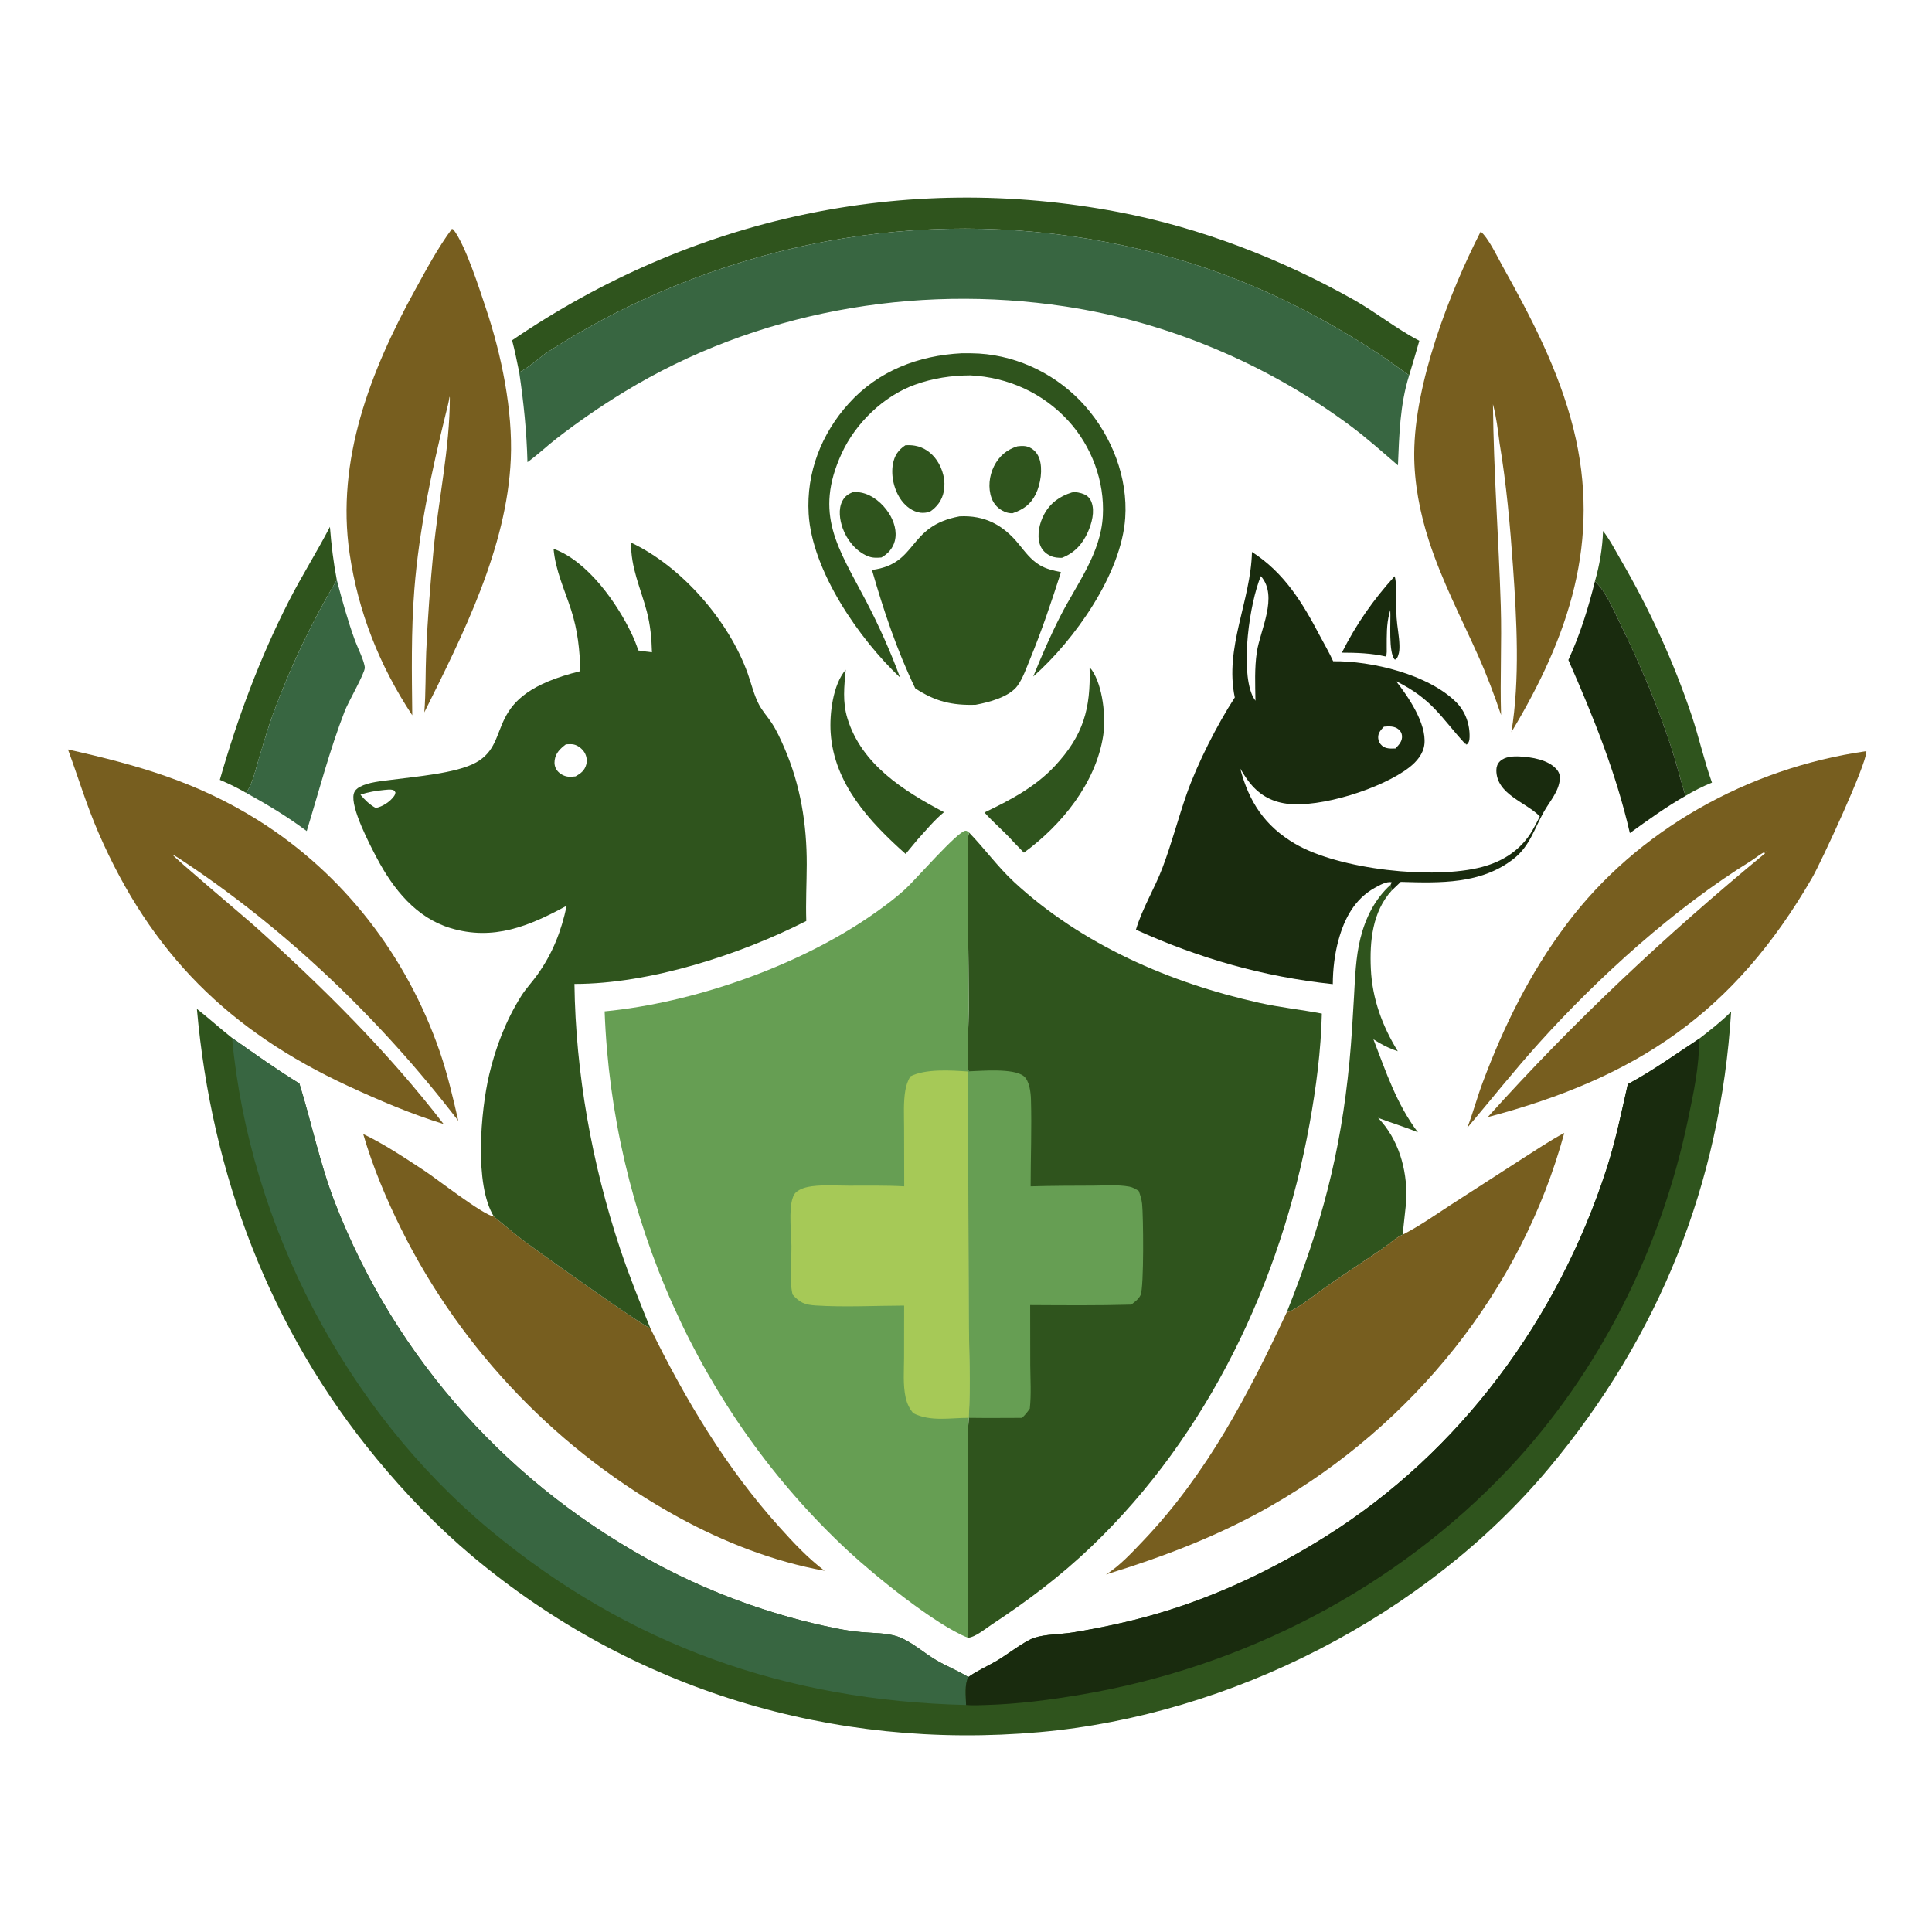 <?xml version="1.0" encoding="utf-8" ?>
<svg xmlns="http://www.w3.org/2000/svg" xmlns:xlink="http://www.w3.org/1999/xlink" width="256" height="256">
	<path fill="#192B0E" transform="scale(0.25 0.25)" d="M739.192 305.403C740.694 310.308 739.857 321.712 740.225 327.377C740.542 332.27 741.613 337.152 741.731 342.051C741.772 343.779 741.703 345.63 741.111 347.274C740.702 348.413 740.49 349.109 739.352 349.654C735.75 346.388 737.214 328.819 736.893 323.865L736.852 323.319L736.348 325.28C734.848 331.107 735.005 336.911 734.989 342.875C734.957 344.318 735.224 346.773 734.506 347.956C726.83 346.2 719.055 345.931 711.221 345.921C718.802 330.867 727.888 317.841 739.192 305.403Z"/>
	<path fill="#2F541D" transform="scale(0.25 0.25)" d="M568.071 261.017C570.13 260.577 572.751 261.179 574.654 261.99C576.54 262.794 577.846 264.293 578.544 266.201C580.355 271.151 578.67 277.331 576.598 281.991C573.759 288.378 569.453 293.127 562.851 295.652C560.729 295.655 558.861 295.564 556.9 294.674C554.097 293.402 552.019 291.332 551.091 288.361C549.54 283.388 550.952 277.229 553.334 272.748C556.595 266.614 561.597 263.057 568.071 261.017Z"/>
	<path fill="#2F541D" transform="scale(0.25 0.25)" d="M539.251 236.558C541.605 236.303 543.621 236.171 545.811 237.214C548.289 238.393 549.995 240.524 550.879 243.093C552.787 248.639 551.518 256.63 548.999 261.812C546.291 267.382 542.305 270.087 536.65 272.032C535.229 272.037 533.957 271.837 532.642 271.29C529.233 269.872 526.787 267.407 525.532 263.93C523.597 258.569 524.313 252.17 526.834 247.127C529.505 241.781 533.579 238.321 539.251 236.558Z"/>
	<path fill="#2F541D" transform="scale(0.25 0.25)" d="M452.977 260.548C454.134 260.706 455.291 260.869 456.438 261.092C462.483 262.266 467.871 266.923 471.124 271.992C473.859 276.255 475.562 281.675 474.262 286.718C473.261 290.602 470.625 293.565 467.18 295.476C464.487 295.714 462.284 295.769 459.745 294.693C453.623 292.099 448.853 286.148 446.645 279.969C445.076 275.58 444.219 269.812 446.476 265.519C447.939 262.735 450.063 261.464 452.977 260.548Z"/>
	<path fill="#2F541D" transform="scale(0.25 0.25)" d="M479.833 236.025C481.588 235.883 483.165 235.939 484.907 236.232C489.721 237.039 493.793 239.981 496.526 243.97C499.746 248.672 501.328 254.834 500.226 260.477C499.305 265.195 496.693 268.663 492.756 271.309C491.099 271.7 489.487 271.967 487.782 271.734C483.791 271.19 480.276 268.52 477.913 265.371C473.988 260.143 472.091 252.415 473.265 245.949C474.07 241.511 476.104 238.494 479.833 236.025Z"/>
	<path fill="#2F541D" transform="scale(0.25 0.25)" d="M448.264 354.956C447.415 363.849 446.5 372.039 449.142 380.705C456.606 405.188 478.99 419.22 500.323 430.482C495.148 434.718 490.73 440.163 486.229 445.095L479.991 452.606C460.866 435.604 442.115 415.412 440.275 388.493C439.592 378.487 441.436 362.83 448.264 354.956Z"/>
	<path fill="#2F541D" transform="scale(0.25 0.25)" d="M577.499 353.838C577.948 354.223 578.362 354.631 578.699 355.121C584.515 363.578 586.253 380.034 584.703 389.986C580.794 415.093 562.666 437.327 542.683 451.938L537.08 446.145C532.205 440.645 526.57 436.011 521.777 430.635C535.341 424.137 548.677 417.157 559.074 406.011C574.245 389.748 578.176 375.527 577.499 353.838Z"/>
	<path fill="#2F541D" transform="scale(0.25 0.25)" d="M849.638 281.41C853.324 286.16 856.205 291.839 859.232 297.037C874.347 322.988 887.076 350.761 896.617 379.24C900.539 390.947 903.236 403.209 907.378 414.797C902.515 416.785 897.813 419.112 893.324 421.848C890.682 413.256 888.537 404.491 885.733 395.951C878.236 373.118 868.871 351.063 858.253 329.516C854.812 322.533 851.027 313.436 845.354 308.058C847.809 299.544 849.367 290.274 849.638 281.41Z"/>
	<path fill="#2F541D" transform="scale(0.25 0.25)" d="M174.866 279.216C175.618 288.765 176.705 297.963 178.508 307.367C165.173 329.865 153.574 354.176 144.595 378.747C141.885 386.164 139.756 393.876 137.398 401.416C135.685 406.896 133.902 415.762 130.38 420.202C125.932 417.614 121.237 415.352 116.513 413.326C125.899 380.59 137.574 349.064 153.05 318.688C159.887 305.271 167.979 292.567 174.866 279.216Z"/>
	<path fill="#192B0E" transform="scale(0.25 0.25)" d="M845.354 308.058C851.027 313.436 854.812 322.533 858.253 329.516C868.871 351.063 878.236 373.118 885.733 395.951C888.537 404.491 890.682 413.256 893.324 421.848C883.009 427.701 873.464 434.64 863.855 441.559C856.469 409.48 844.479 379.83 831.264 349.811C837.517 336.212 841.748 322.552 845.354 308.058Z"/>
	<path fill="#386641" transform="scale(0.25 0.25)" d="M130.38 420.202C133.902 415.762 135.685 406.896 137.398 401.416C139.756 393.876 141.885 386.164 144.595 378.747C153.574 354.176 165.173 329.865 178.508 307.367C181.355 318.222 184.35 329.064 188.194 339.615C189.384 342.881 193.351 350.847 193.346 353.97C193.342 356.867 184.521 372.229 182.755 376.79C174.65 397.728 169.135 419.076 162.575 440.483C152.298 432.791 141.612 426.394 130.38 420.202Z"/>
	<path fill="#2F541D" transform="scale(0.25 0.25)" d="M509.788 187.239C512.823 187.21 515.853 187.212 518.883 187.399C540.474 188.73 561.1 199.182 575.313 215.413C589.346 231.437 597.85 253.097 596.389 274.534C594.363 304.252 569.448 339.336 547.639 358.57C552.032 347.709 556.708 336.976 562.027 326.533C570.787 309.334 583.425 293.438 584.526 273.389C585.525 255.208 578.594 236.569 566.34 223.153C552.771 208.298 534.364 199.962 514.315 198.955C504.158 199.018 494.553 200.442 484.974 203.892C468.303 209.895 453.485 224.287 446.113 240.316C431.229 272.678 444.303 290.402 459.059 318.611C465.822 331.539 472.029 345.409 477.058 359.108C455.464 338.754 430.364 302.6 428.601 272.28C427.337 250.531 435.294 230.008 449.814 213.907C465.475 196.54 486.776 188.4 509.788 187.239Z"/>
	<path fill="#2F541D" transform="scale(0.25 0.25)" d="M682.055 695.426C700.212 649.795 710.576 611.645 715.262 562.485C716.334 551.24 716.981 539.909 717.628 528.631C718.221 518.278 718.538 507.378 721.061 497.283C723.751 486.519 728.704 476.505 737.015 468.992L737.663 471.965C727.394 483.263 725.903 498.84 726.582 513.522C727.314 529.339 732.644 543.811 740.866 557.169C736.12 555.613 732.132 553.552 727.944 550.852C734.631 568.148 740.183 585.104 751.527 600.15C744.607 597.263 737.416 595.167 730.42 592.495C741.25 603.77 745.712 619.512 745.428 634.934C745.374 637.86 743.367 653.646 743.528 654.36C740.041 655.79 736.295 659.388 733.091 661.573C723.088 668.398 712.97 675.008 703.027 681.931C697.227 685.969 690.364 691.701 684.158 694.851C683.439 695.215 682.839 695.299 682.055 695.426Z"/>
	<path fill="#2F541D" transform="scale(0.25 0.25)" d="M508.564 273.675C521.886 272.965 531.739 278.259 539.954 288.38C543.246 292.436 546.377 296.678 550.921 299.43C554.57 301.64 558.216 302.364 562.335 303.247C557.342 318.842 552.141 334.319 545.899 349.466C544.031 353.998 542.216 359.334 539.383 363.339C535.098 369.394 524.025 372.271 517.125 373.541C504.574 373.942 495.626 371.77 485.1 364.836C475.46 344.916 468.232 323.328 462.164 302.08C486.924 298.821 480.553 278.876 508.564 273.675Z"/>
	<path fill="#2F541D" transform="scale(0.25 0.25)" d="M271.417 180.368C366.746 115.375 479.057 90.795 592.62 112.355C636.04 120.599 678.954 137.181 717.43 158.831C729.351 165.539 740.176 174.358 752.276 180.608C750.549 186.732 748.74 192.826 746.891 198.914C741.078 194.919 735.496 190.63 729.583 186.772C696.259 165.026 660.514 147.753 622.189 136.798C524.988 109.014 423.23 118.628 332.383 162.843C318.32 169.687 304.079 177.708 290.926 186.156C285.816 189.438 281.184 194.157 275.844 197.01C275.628 197.125 275.409 197.236 275.192 197.349C274.001 191.694 272.922 185.946 271.417 180.368Z"/>
	<path fill="#775E1F" transform="scale(0.25 0.25)" d="M239.552 121.276L240.335 121.665C246.868 130.195 254.097 153.126 257.641 163.717C265.81 188.125 271.843 217.484 270.738 243.247C268.724 290.198 245.462 336.303 224.892 377.568C225.751 366.991 225.453 356.252 225.898 345.64C226.65 327.716 228.053 309.841 229.747 291.983C232.288 265.193 238.428 237.576 238.425 210.74L238.386 210.719L238.27 210.202C237.856 213.224 237.039 216.169 236.303 219.126C228.757 249.819 222.126 280.691 219.631 312.259C217.869 334.557 218.276 356.773 218.508 379.112C201.168 352.888 189.851 324.416 185.276 293.249C178.036 243.926 196.384 196.569 219.776 154.081C225.834 143.078 232.053 131.349 239.552 121.276Z"/>
	<path fill="#775E1F" transform="scale(0.25 0.25)" d="M784.78 122.749C788.721 125.854 793.478 135.864 796.015 140.411C811.479 168.114 826.207 196.221 833.954 227.207C848.802 286.601 831.509 337.345 801.062 388.041C805.671 360.207 803.882 328.277 801.917 300.264C800.38 278.36 798.426 256.551 794.804 234.88C793.919 227.939 793.11 221.027 791.299 214.25C791.622 249.966 794.354 285.537 795.441 321.211C796.028 340.468 794.999 359.744 795.596 378.967C792.062 368.435 787.992 357.674 783.452 347.531C774.412 327.329 764.216 307.773 757.373 286.646C752.602 271.916 749.496 255.925 749.561 240.412C749.717 203.306 768.047 155.508 784.78 122.749Z"/>
	<path fill="#775E1F" transform="scale(0.25 0.25)" d="M192.508 601.067C203.674 606.386 214.471 613.634 224.805 620.407C231.645 624.89 255.8 643.84 261.775 644.812C267.338 649.283 272.734 654.037 278.456 658.3C285.699 663.698 341.347 703.393 344.675 703.951C363.368 741.956 384.698 777.83 413.153 809.432C420.685 817.798 428.046 825.702 437.058 832.548C410.093 827.676 383.688 817.379 359.69 804.245C296.516 769.671 244.823 716.061 212.765 651.652C204.705 635.458 197.569 618.449 192.508 601.067Z"/>
	<path fill="#775E1F" transform="scale(0.25 0.25)" d="M743.528 654.36C752.275 649.876 760.407 644.177 768.622 638.797L806.796 614.167C814.15 609.513 821.411 604.567 829.101 600.484C806.324 684.239 748.607 755.221 673.661 798.136C645.861 814.056 616.713 825.108 586.191 834.499C593.396 830.063 600.289 822.545 606.143 816.394C639.704 781.132 661.644 739.101 682.055 695.426C682.839 695.299 683.439 695.215 684.158 694.851C690.364 691.701 697.227 685.969 703.027 681.931C712.97 675.008 723.088 668.398 733.091 661.573C736.295 659.388 740.041 655.79 743.528 654.36Z"/>
	<path fill="#775E1F" transform="scale(0.25 0.25)" d="M988.685 398.201L989.225 398.268C989.26 405.235 965.15 457.185 960.419 465.351C919 536.841 867.501 571.213 788.534 592.094C833.972 541.487 883.06 495.551 935.508 452.299L935.053 451.824L936.509 451.139C933.986 451.839 930.531 454.717 928.261 456.183C887.865 481.137 847.705 517.333 815.866 552.632C802.662 567.271 790.41 582.703 777.689 597.751C780.715 589.895 782.887 581.677 785.847 573.77C797.129 543.628 810.825 515.915 830.132 490.086C867.805 439.69 926.777 407.145 988.685 398.201Z"/>
	<path fill="#775E1F" transform="scale(0.25 0.25)" d="M36.017 397.229C72.83 405.474 104.334 414.401 136.714 434.695C182.041 463.103 215.53 506.656 232.997 557.11C237.213 569.289 240.019 581.538 242.909 594.067C201.781 540.376 150.981 491.713 94.354 454.617C93.402 453.992 92.46 453.49 91.444 452.984C91.704 454.084 130.86 487.148 134.413 490.327C170.571 522.674 205.479 557.246 235.108 595.748C218.077 590.528 200.779 583.13 184.618 575.649C121.439 546.4 79.986 505.41 52.146 441.245C45.919 426.891 41.426 411.895 36.017 397.229Z"/>
	<path fill="#192B0E" transform="scale(0.25 0.25)" d="M663.573 292.54C680.718 303.586 690.293 319.326 699.556 336.978C701.9 341.445 704.551 345.879 706.607 350.481C727.087 350.222 757.099 357.467 771.878 372.244C776.662 377.028 779.107 383.945 778.904 390.693C778.855 392.323 778.66 393.462 777.451 394.577L776.938 394.552L777.085 394.038L776.653 394.336C763.314 379.714 759.237 370.685 739.944 361.021C746.34 369.143 756.093 383.374 754.977 394.348C754.45 399.533 750.886 403.69 746.91 406.768C732.463 417.95 699.713 428.342 681.885 425.957C673.331 424.812 666.773 420.803 661.6 413.877C660.049 411.801 658.701 409.59 657.353 407.38C662.046 425.146 670.441 437.869 686.491 447.261C709.792 460.896 759.814 466.347 785.51 459.518C796.858 456.502 806.378 450.264 812.315 439.959C813.674 437.599 814.911 435.144 816.124 432.706C808.785 425.099 793.094 421.083 793.096 408.231C793.096 406.474 793.682 404.798 794.949 403.555C797.6 400.954 802.061 400.766 805.541 400.951C811.907 401.288 820.426 402.65 824.883 407.59C826.287 409.147 826.938 410.894 826.749 412.99C826.151 419.621 821.463 424.621 818.328 430.168C813.204 439.235 810.854 448.405 802.341 455.124C785.146 468.697 763.151 468.051 742.437 467.418L737.663 471.965L737.015 468.992L737.696 467.688C735.052 466.931 730.981 469.277 728.591 470.616C718.013 476.544 712.581 486.779 709.455 498.186C707.364 505.811 706.454 513.717 706.409 521.611C669.544 517.67 635.845 508.075 602.067 492.764C605.488 481.312 611.9 471.107 616.123 459.985C621.017 447.091 624.428 433.754 628.984 420.764C634.568 404.84 645.216 383.848 654.469 369.675C648.915 343.16 662.928 318.686 663.573 292.54ZM668.272 305.363C662.199 319.962 657.507 353.971 663.645 368.335C664.11 369.423 664.766 370.423 665.421 371.404C665.274 362.948 664.899 354.08 666.138 345.701C667.867 334.007 677.65 316.172 668.368 305.454C668.339 305.421 668.304 305.393 668.272 305.363ZM733.508 385.154C731.806 386.966 730.289 388.55 730.474 391.198C730.591 392.866 731.313 394.204 732.588 395.288C734.534 396.945 737.284 396.793 739.661 396.695C741.501 394.67 743.336 392.907 743.086 389.951C742.972 388.594 742.354 387.5 741.325 386.622C739.131 384.749 736.178 384.913 733.508 385.154Z"/>
	<path fill="#386641" transform="scale(0.25 0.25)" d="M275.192 197.349C275.409 197.236 275.628 197.125 275.844 197.01C281.184 194.157 285.816 189.438 290.926 186.156C304.079 177.708 318.32 169.687 332.383 162.843C423.23 118.628 524.988 109.014 622.189 136.798C660.514 147.753 696.259 165.026 729.583 186.772C735.496 190.63 741.078 194.919 746.891 198.914C741.981 214.466 741.627 230.509 740.94 246.648C732.523 239.415 724.332 232.056 715.406 225.44C671.431 192.85 618.826 170.645 564.679 162.445C484.41 150.288 400.586 165.287 330.96 207.645C318.567 215.185 306.508 223.502 295.041 232.387C289.939 236.34 285.216 240.849 280.013 244.64L279.568 244.959C279.153 228.834 277.565 213.308 275.192 197.349Z"/>
	<path fill="#2F541D" transform="scale(0.25 0.25)" d="M334.501 287.61C361.4 300.282 386.354 329.12 396.313 356.973C398.24 362.361 399.595 368.349 402.261 373.413C404.075 376.859 406.776 379.811 408.929 383.045C411.645 387.126 413.821 391.99 415.762 396.477C424.278 416.161 427.656 436.933 427.588 458.25C427.557 468.193 427.013 478.205 427.35 488.14C392.106 506.096 344.283 521.501 304.47 521.508C305.078 568.77 313.778 617.054 328.676 661.863C333.402 676.079 339.064 690.06 344.675 703.951C341.347 703.393 285.699 663.698 278.456 658.3C272.734 654.037 267.338 649.283 261.775 644.812C251.257 627.871 254.81 588.689 259.26 569.664C262.687 555.009 268.211 540.718 276.234 527.944C278.759 523.924 282.147 520.402 284.9 516.525C293.001 505.116 297.45 493.634 300.365 480.061C280.445 490.89 261.576 498.781 238.758 491.907C220.616 486.442 208.458 471.235 199.893 455.073C196.147 448.005 185.616 427.916 187.506 420.736C187.972 418.965 189.191 417.874 190.755 417.036C195.447 414.522 201.919 414.063 207.157 413.351C219.433 411.681 241.862 409.963 252.331 404.128C272.727 392.76 254.247 368.826 307.567 355.729C307.35 344.625 306.141 333.953 302.73 323.335C299.215 312.396 294.444 302.526 293.393 290.875C311.426 297.356 327.117 319.61 334.996 336.347C336.276 339.067 337.382 341.903 338.328 344.756C340.728 345.099 343.143 345.522 345.556 345.74C345.354 338.329 344.693 331.162 342.788 323.975C339.499 311.565 334.224 300.758 334.501 287.61ZM299.936 394.515C296.981 396.757 294.566 399.009 293.991 402.847C293.703 404.771 294.056 406.757 295.246 408.33C296.585 410.1 298.856 411.388 301.063 411.645C302.371 411.797 303.756 411.622 305.063 411.504C307.843 409.924 309.898 408.399 310.741 405.16C311.308 402.982 310.914 400.641 309.735 398.732C308.578 396.859 306.371 395.117 304.203 394.61C302.856 394.294 301.31 394.451 299.936 394.515ZM203.632 418.698C199.287 419.162 195.186 419.75 191.049 421.224C193.422 424.022 195.884 426.473 199.141 428.237C202.679 427.623 206.802 424.9 208.884 421.938C209.298 421.349 209.465 420.773 209.603 420.078C209.145 419.217 209.066 418.907 208.038 418.638C206.759 418.304 204.965 418.598 203.632 418.698Z"/>
	<path fill="#2F541D" transform="scale(0.25 0.25)" d="M513.38 567.828C512.318 564.725 513.486 540.178 513.476 534.686C513.424 505.215 512.69 475.756 513.045 446.276C513.067 444.487 513.041 443.011 513.664 441.318C521.898 449.808 528.813 459.47 537.517 467.523C573.429 500.752 620.181 520.994 667.539 531.532C678.529 533.977 689.605 535.11 700.606 537.219C700.146 556.769 697.588 576.399 694.111 595.626C679.006 679.152 640.319 760.493 578.591 819.597C562.165 835.325 544.51 848.608 525.557 861.094C522.361 863.2 516.787 867.831 513.034 868.038C513.498 858.723 513.038 849.144 513.033 839.803L513.019 782.187C513.019 771.981 512.688 761.667 513.495 751.488C514.663 733.219 513.526 714.585 513.519 696.263L513.018 567.917L513.38 567.828Z"/>
	<path fill="#669E53" transform="scale(0.25 0.25)" d="M513.38 567.828C519.981 567.62 537.004 566.026 542.535 570.31C545.63 572.707 546.328 579.056 546.431 582.741C546.861 598.009 546.28 613.491 546.249 628.784C557.432 628.454 568.613 628.432 579.8 628.401C585.947 628.383 592.534 627.81 598.584 628.945C600.445 629.294 601.956 630.235 603.548 631.207C604.382 633.504 605.07 635.647 605.337 638.097C606.002 644.2 606.398 682.362 604.516 686.419C603.496 688.619 601.44 690.03 599.575 691.47C581.739 691.989 563.853 691.805 546.009 691.715L546.056 723.762C546.122 731.36 546.629 739.005 545.82 746.579C544.561 748.441 543.318 749.974 541.669 751.506C532.279 751.537 522.885 751.618 513.495 751.488C514.663 733.219 513.526 714.585 513.519 696.263L513.018 567.917L513.38 567.828Z"/>
	<path fill="#669E53" transform="scale(0.25 0.25)" d="M320.467 536.043C367.119 531.54 421.599 512.61 460.409 486.18C467.181 481.568 473.824 476.705 479.893 471.189C485.059 466.495 507.407 440.737 511.654 440.313C512.515 440.227 512.999 440.849 513.664 441.318C513.041 443.011 513.067 444.487 513.045 446.276C512.69 475.756 513.424 505.215 513.476 534.686C513.486 540.178 512.318 564.725 513.38 567.828L513.018 567.917L513.519 696.263C513.526 714.585 514.663 733.219 513.495 751.488C512.688 761.667 513.019 771.981 513.019 782.187L513.033 839.803C513.038 849.144 513.498 858.723 513.034 868.038C495.899 861.312 463.677 835.159 449.66 822.156C370.243 748.483 324.481 644.022 320.467 536.043Z"/>
	<path fill="#A6C957" transform="scale(0.25 0.25)" d="M482.472 570.511C490.587 566.377 504.012 567.279 513.018 567.917L513.519 696.263C513.526 714.585 514.663 733.219 513.495 751.488C503.57 751.45 493.216 753.683 483.966 748.987C481.957 746.44 480.733 743.935 480.023 740.772C478.514 734.046 479.15 726.469 479.176 719.606L479.212 691.994C463.761 692.037 447.803 692.91 432.409 691.941C426.547 691.572 423.922 690.483 420.069 686.13C418.187 677.532 419.538 669.263 419.483 660.592C419.448 655.145 418.843 649.703 418.944 644.253C419.008 640.812 419.263 634.288 421.918 631.926C424.127 629.961 427.528 629.1 430.39 628.729C436.645 627.917 443.443 628.412 449.769 628.425C459.576 628.445 469.463 628.236 479.255 628.781L479.185 597.726C479.177 591.27 478.757 584.334 479.837 577.955C480.309 575.162 481.097 572.983 482.472 570.511Z"/>
	<path fill="#2F541D" transform="scale(0.25 0.25)" d="M104.356 534.726C110.69 539.683 116.681 545.109 122.991 550.117C134.728 558.361 146.443 566.752 158.667 574.265C165.234 595.376 169.468 616.665 177.524 637.442C209.894 720.927 271.116 788.517 350.229 830.072C379.108 845.241 410.924 856.612 442.925 863.021C447.406 863.919 451.851 864.608 456.402 865.035C462.766 865.632 470.126 865.364 476.142 867.539C483.134 870.067 489.858 876.219 496.316 879.98C501.814 883.182 507.812 885.541 513.216 888.865C517.857 885.503 523.678 883.006 528.654 880.052C533.897 876.939 543.111 869.721 548.206 868.063C554.354 866.062 562.13 866.285 568.61 865.221C583.188 862.828 597.779 859.736 611.983 855.663C644.067 846.461 674.771 831.901 702.98 814.152C774.091 769.407 825.848 698.938 851.558 619.365C856.333 604.587 859.348 589.691 862.79 574.588C875.93 567.547 888.027 558.793 900.47 550.637C906.361 546.055 912.256 541.513 917.532 536.216C911.881 627.251 879.44 708.204 820.886 778.233C755.588 856.327 652.282 909.06 551.021 918.055C441.452 927.788 334.953 895.74 250.422 824.878C231.891 809.344 214.929 791.68 199.54 773.051C143.067 704.692 112.135 622.711 104.356 534.726Z"/>
	<path fill="#386641" transform="scale(0.25 0.25)" d="M122.991 550.117C134.728 558.361 146.443 566.752 158.667 574.265C165.234 595.376 169.468 616.665 177.524 637.442C209.894 720.927 271.116 788.517 350.229 830.072C379.108 845.241 410.924 856.612 442.925 863.021C447.406 863.919 451.851 864.608 456.402 865.035C462.766 865.632 470.126 865.364 476.142 867.539C483.134 870.067 489.858 876.219 496.316 879.98C501.814 883.182 507.812 885.541 513.216 888.865C511.114 893.039 511.957 899.056 512.05 903.672C416.837 901.407 333.433 872.125 259.894 811.067C183.139 747.339 132.247 649.326 122.991 550.117Z"/>
	<path fill="#192B0E" transform="scale(0.25 0.25)" d="M900.47 550.637C900.881 564.655 897.444 580.094 894.588 593.764C880.323 662.021 847.696 727.467 799.748 778.336C739.883 841.848 659.365 883.455 573.563 898.089C556.761 900.955 539.658 903.199 522.604 903.673C519.128 903.769 515.509 903.993 512.05 903.672C511.957 899.056 511.114 893.039 513.216 888.865C517.857 885.503 523.678 883.006 528.654 880.052C533.897 876.939 543.111 869.721 548.206 868.063C554.354 866.062 562.13 866.285 568.61 865.221C583.188 862.828 597.779 859.736 611.983 855.663C644.067 846.461 674.771 831.901 702.98 814.152C774.091 769.407 825.848 698.938 851.558 619.365C856.333 604.587 859.348 589.691 862.79 574.588C875.93 567.547 888.027 558.793 900.47 550.637Z"/>
</svg>
